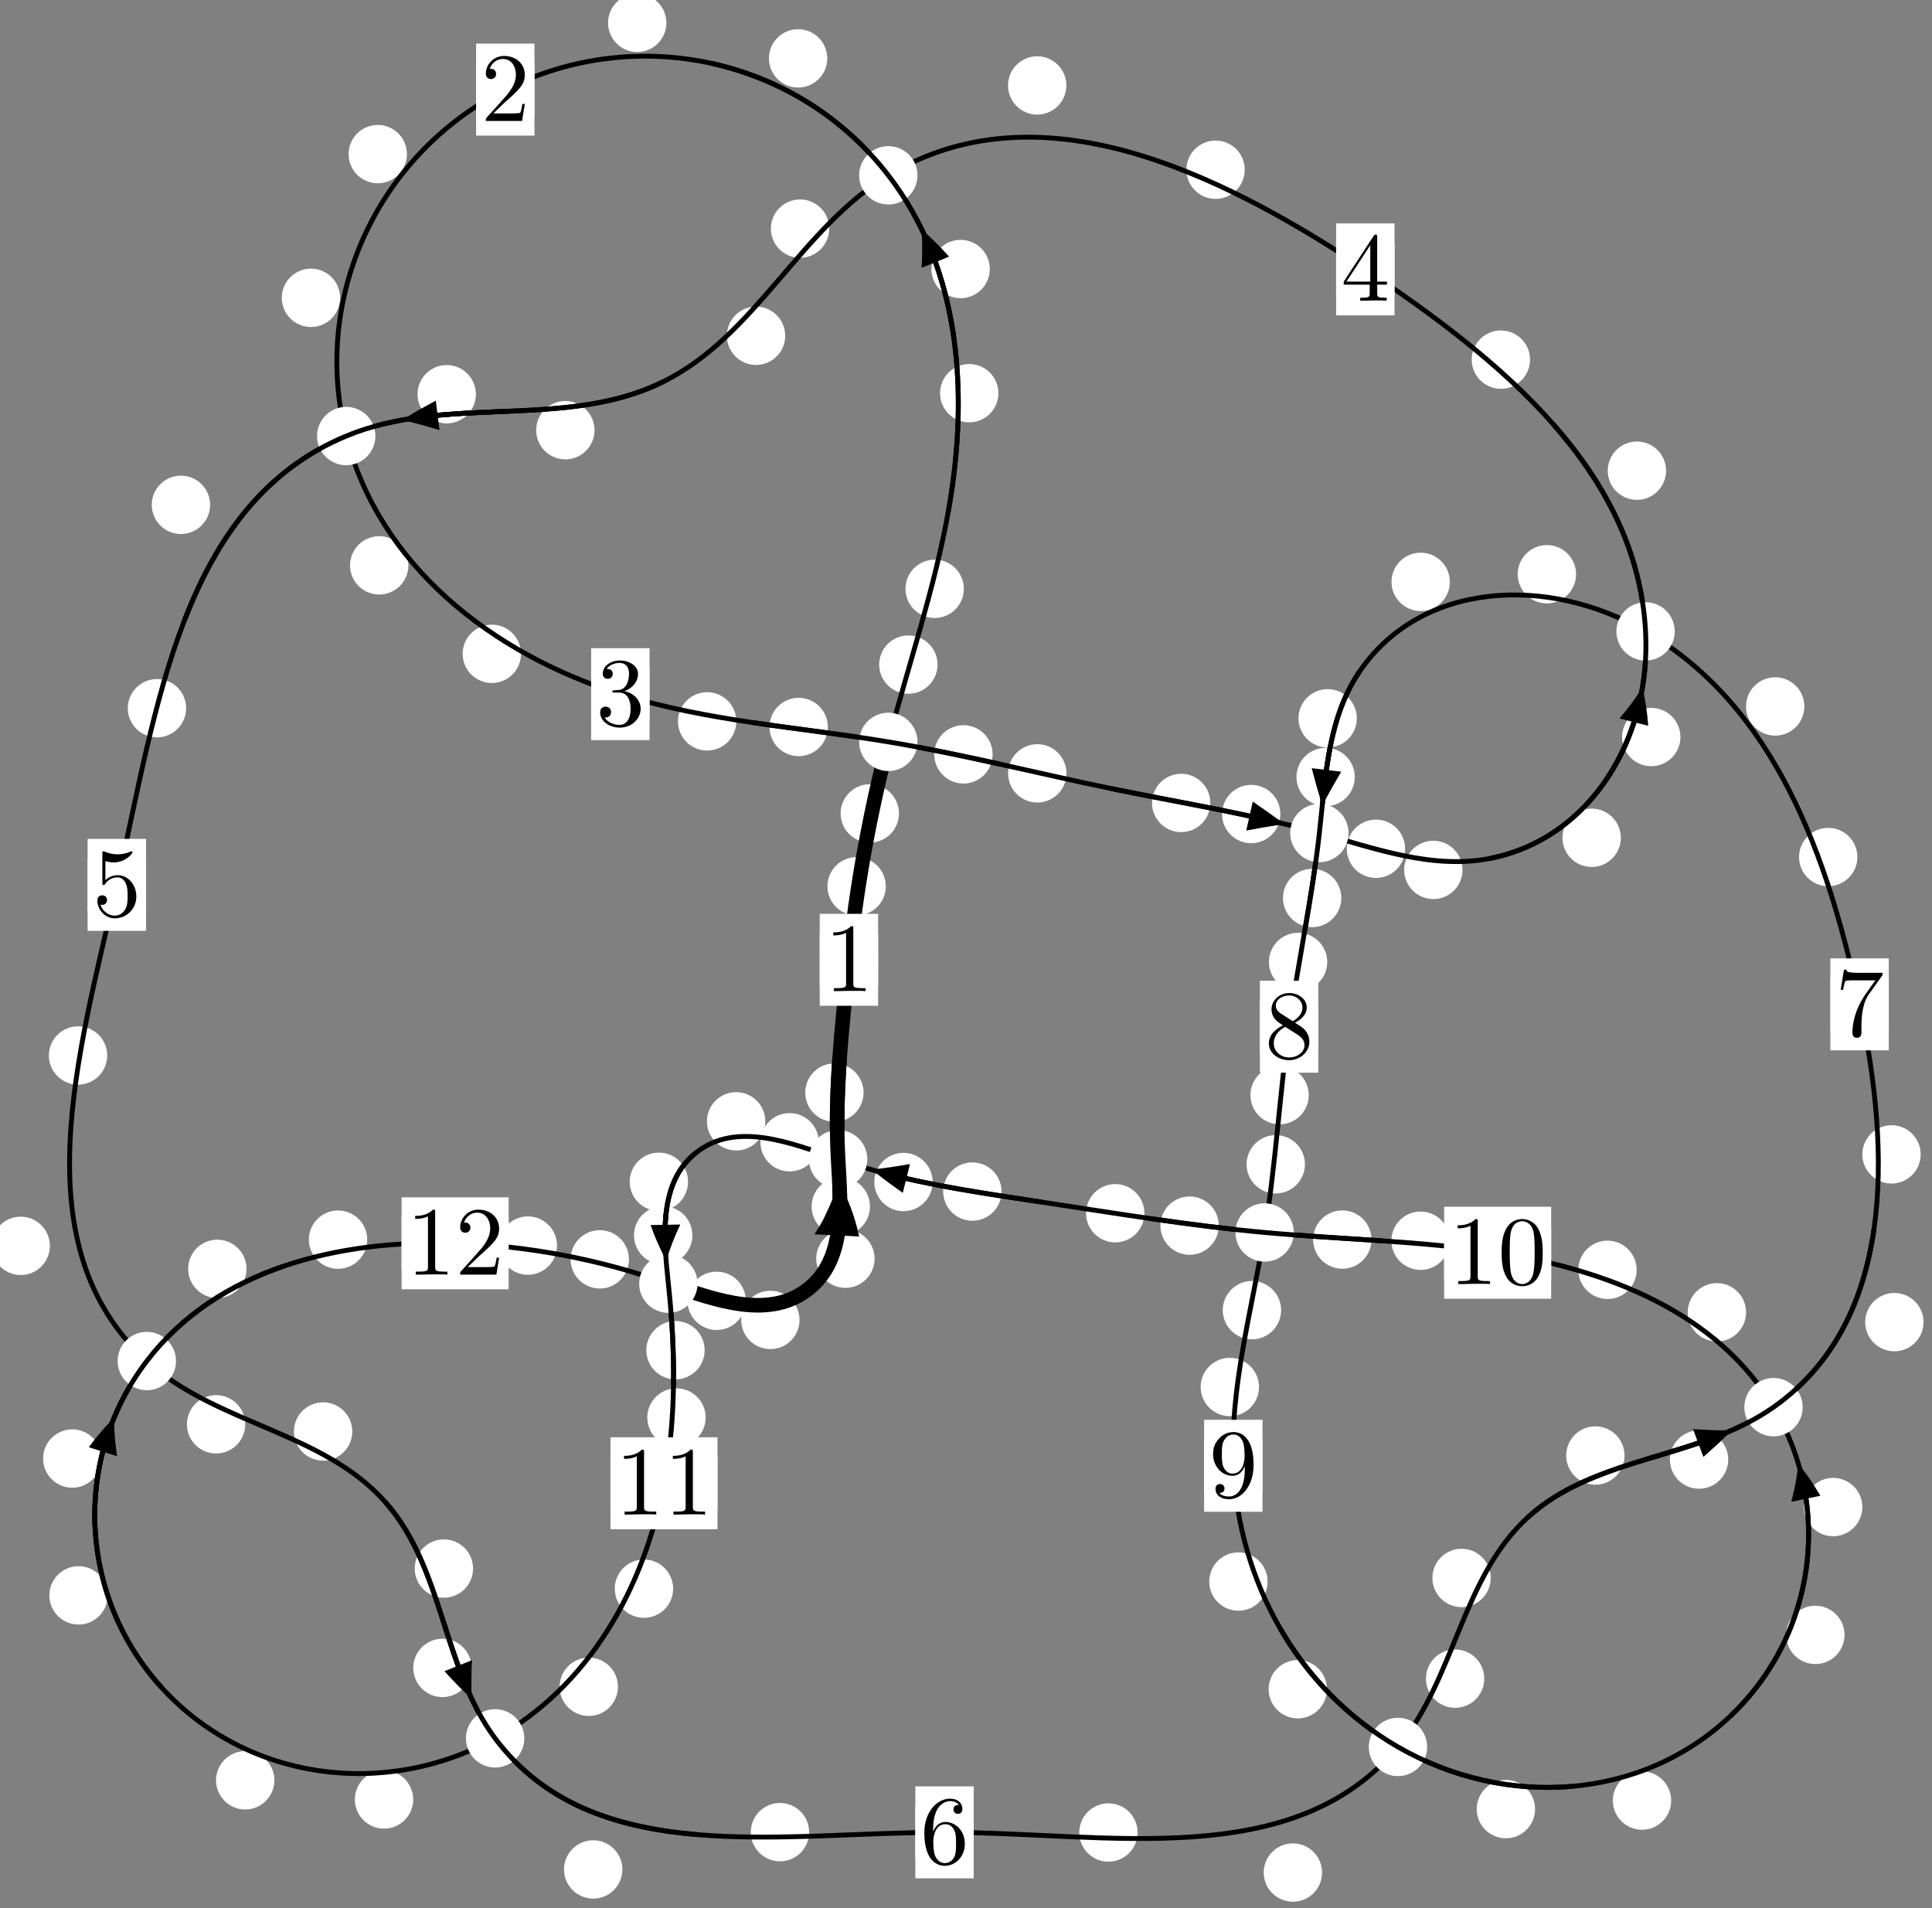 <?xml version="1.0"?>
<!-- Created by MetaPost 1.999 on 2021.07.06:0006 -->
<svg version="1.1" xmlns="http://www.w3.org/2000/svg" xmlns:xlink="http://www.w3.org/1999/xlink" width="197.914" height="195.466" viewBox="0 0 197.914 195.466">
<rect x="0" y="0" width="197.914" height="195.466" fill="#808080" stroke="none"/>
<!-- Original BoundingBox: -91.867737 -118.818176 106.046600 76.647659 -->
  <defs>
    <g transform="scale(0.01,0.01)" id="GLYPHcmr10_48">
      <path style="fill-rule: evenodd;" d="M460 -320C460 -400,455 -480,420 -554C374 -650,292 -666,250 -666C190 -666,117 -640,76 -547C44 -478,39 -400,39 -320C39 -245,43 -155,84 -79C127 2,200 22,249 22C303 22,379 1,423 -94C455 -163,460 -241,460 -320M249 -0C210 -0,151 -25,133 -121C122 -181,122 -273,122 -332C122 -396,122 -462,130 -516C149 -635,224 -644,249 -644C282 -644,348 -626,367 -527C377 -471,377 -395,377 -332C377 -257,377 -189,366 -125C351 -30,294 -0,249 -0"></path>
    </g>
    <g transform="scale(0.01,0.01)" id="GLYPHcmr10_49">
      <path style="fill-rule: evenodd;" d="M294 -640C294 -664,294 -666,271 -666C209 -602,121 -602,89 -602L89 -571C109 -571,168 -571,220 -597L220 -79C220 -43,217 -31,127 -31L95 -31L95 -0L257 -0L130 -3L217 -3L257 -3L297 -3L384 -3L419 -0L419 -31L387 -31C297 -31,294 -42,294 -79"></path>
    </g>
    <g transform="scale(0.01,0.01)" id="GLYPHcmr10_50">
      <path style="fill-rule: evenodd;" d="M127 -77L233 -180C389 -318,449 -372,449 -472C449 -586,359 -666,237 -666C124 -666,50 -574,50 -485C50 -429,100 -429,103 -429C120 -429,155 -441,155 -482C155 -508,137 -534,102 -534C94 -534,92 -534,89 -533C112 -598,166 -635,224 -635C315 -635,358 -554,358 -472C358 -392,308 -313,253 -251L61 -37C50 -26,50 -24,50 -0L421 -0L449 -174L424 -174C419 -144,412 -100,402 -85C395 -77,329 -77,307 -77"></path>
    </g>
    <g transform="scale(0.01,0.01)" id="GLYPHcmr10_51">
      <path style="fill-rule: evenodd;" d="M290 -352C372 -379,430 -449,430 -528C430 -610,342 -666,246 -666C145 -666,69 -606,69 -530C69 -497,91 -478,120 -478C151 -478,171 -500,171 -529C171 -579,124 -579,109 -579C140 -628,206 -641,242 -641C283 -641,338 -619,338 -529C338 -517,336 -459,310 -415C280 -367,246 -364,221 -363C213 -362,189 -360,182 -360C174 -359,167 -358,167 -348C167 -337,174 -337,191 -337L235 -337C317 -337,354 -269,354 -171C354 -35,285 -6,241 -6C198 -6,123 -23,88 -82C123 -77,154 -99,154 -137C154 -173,127 -193,98 -193C74 -193,42 -179,42 -135C42 -44,135 22,244 22C366 22,457 -69,457 -171C457 -253,394 -331,290 -352"></path>
    </g>
    <g transform="scale(0.01,0.01)" id="GLYPHcmr10_52">
      <path style="fill-rule: evenodd;" d="M294 -165L294 -78C294 -42,292 -31,218 -31L197 -31L197 -0L332 -0L238 -3L290 -3L332 -3L374 -3L427 -3L468 -0L468 -31L447 -31C373 -31,371 -42,371 -78L371 -165L471 -165L471 -196L371 -196L371 -651C371 -671,371 -677,355 -677C346 -677,343 -677,335 -665L28 -196L28 -165M300 -196L56 -196L300 -569"></path>
    </g>
    <g transform="scale(0.01,0.01)" id="GLYPHcmr10_53">
      <path style="fill-rule: evenodd;" d="M449 -201C449 -320,367 -420,259 -420C211 -420,168 -404,132 -369L132 -564C152 -558,185 -551,217 -551C340 -551,410 -642,410 -655C410 -661,407 -666,400 -666C399 -666,397 -666,392 -663C372 -654,323 -634,256 -634C216 -634,170 -641,123 -662C115 -665,113 -665,111 -665C101 -665,101 -657,101 -641L101 -345C101 -327,101 -319,115 -319C122 -319,124 -322,128 -328C139 -344,176 -398,257 -398C309 -398,334 -352,342 -334C358 -297,360 -258,360 -208C360 -173,360 -113,336 -71C312 -32,275 -6,229 -6C156 -6,99 -59,82 -118C85 -117,88 -116,99 -116C132 -116,149 -141,149 -165C149 -189,132 -214,99 -214C85 -214,50 -207,50 -161C50 -75,119 22,231 22C347 22,449 -74,449 -201"></path>
    </g>
    <g transform="scale(0.01,0.01)" id="GLYPHcmr10_54">
      <path style="fill-rule: evenodd;" d="M132 -328L132 -352C132 -605,256 -641,307 -641C331 -641,373 -635,395 -601C380 -601,340 -601,340 -556C340 -525,364 -510,386 -510C402 -510,432 -519,432 -558C432 -618,388 -666,305 -666C177 -666,42 -537,42 -316C42 -49,158 22,251 22C362 22,457 -72,457 -204C457 -331,368 -427,257 -427C189 -427,152 -376,132 -328M251 -6C188 -6,158 -66,152 -81C134 -128,134 -208,134 -226C134 -304,166 -404,256 -404C272 -404,318 -404,349 -342C367 -305,367 -254,367 -205C367 -157,367 -107,350 -71C320 -11,274 -6,251 -6"></path>
    </g>
    <g transform="scale(0.01,0.01)" id="GLYPHcmr10_55">
      <path style="fill-rule: evenodd;" d="M476 -609C485 -621,485 -623,485 -644L242 -644C120 -644,118 -657,114 -676L89 -676L56 -470L81 -470C84 -486,93 -549,106 -561C113 -567,191 -567,204 -567L411 -567C400 -551,321 -442,299 -409C209 -274,176 -135,176 -33C176 -23,176 22,222 22C268 22,268 -23,268 -33L268 -84C268 -139,271 -194,279 -248C283 -271,297 -357,341 -419"></path>
    </g>
    <g transform="scale(0.01,0.01)" id="GLYPHcmr10_56">
      <path style="fill-rule: evenodd;" d="M163 -457C117 -487,113 -521,113 -538C113 -599,178 -641,249 -641C322 -641,386 -589,386 -517C386 -460,347 -412,287 -377M309 -362C381 -399,430 -451,430 -517C430 -609,341 -666,250 -666C150 -666,69 -592,69 -499C69 -481,71 -436,113 -389C124 -377,161 -352,186 -335C128 -306,42 -250,42 -151C42 -45,144 22,249 22C362 22,457 -61,457 -168C457 -204,446 -249,408 -291C389 -312,373 -322,309 -362M209 -320L332 -242C360 -223,407 -193,407 -132C407 -58,332 -6,250 -6C164 -6,92 -68,92 -151C92 -209,124 -273,209 -320"></path>
    </g>
    <g transform="scale(0.01,0.01)" id="GLYPHcmr10_57">
      <path style="fill-rule: evenodd;" d="M367 -318L367 -286C367 -52,263 -6,205 -6C188 -6,134 -8,107 -42C151 -42,159 -71,159 -88C159 -119,135 -134,113 -134C97 -134,67 -125,67 -86C67 -19,121 22,206 22C335 22,457 -114,457 -329C457 -598,342 -666,253 -666C198 -666,149 -648,106 -603C65 -558,42 -516,42 -441C42 -316,130 -218,242 -218C303 -218,344 -260,367 -318M243 -241C227 -241,181 -241,150 -304C132 -341,132 -391,132 -440C132 -494,132 -541,153 -578C180 -628,218 -641,253 -641C299 -641,332 -607,349 -562C361 -530,365 -467,365 -421C365 -338,331 -241,243 -241"></path>
    </g>
  </defs>
  <path d="M90.74 90.793C90.74 90.001,90.425 89.24,89.865 88.68C89.304 88.119,88.544 87.805,87.751 87.805C86.959 87.805,86.198 88.119,85.638 88.68C85.077 89.24,84.762 90.001,84.762 90.793C84.762 91.586,85.077 92.346,85.638 92.907C86.198 93.467,86.959 93.782,87.751 93.782C88.544 93.782,89.304 93.467,89.865 92.907C90.425 92.346,90.74 91.586,90.74 90.793Z" style="fill: rgb(100%,100%,100%);stroke: none;"></path>
  <path d="M89.953 98.325C89.953 97.532,89.638 96.772,89.077 96.212C88.517 95.651,87.757 95.336,86.964 95.336C86.171 95.336,85.411 95.651,84.85 96.212C84.29 96.772,83.975 97.532,83.975 98.325C83.975 99.118,84.29 99.878,84.85 100.438C85.411 100.999,86.171 101.314,86.964 101.314C87.757 101.314,88.517 100.999,89.077 100.438C89.638 99.878,89.953 99.118,89.953 98.325Z" style="fill: rgb(100%,100%,100%);stroke: none;"></path>
  <path d="M96.041 68.081C96.041 67.289,95.726 66.529,95.165 65.968C94.605 65.408,93.845 65.093,93.052 65.093C92.259 65.093,91.499 65.408,90.939 65.968C90.378 66.529,90.063 67.289,90.063 68.081C90.063 68.874,90.378 69.634,90.939 70.195C91.499 70.755,92.259 71.07,93.052 71.07C93.845 71.07,94.605 70.755,95.165 70.195C95.726 69.634,96.041 68.874,96.041 68.081Z" style="fill: rgb(100%,100%,100%);stroke: none;"></path>
  <path d="M92.089 83.331C92.089 82.538,91.774 81.778,91.214 81.217C90.653 80.657,89.893 80.342,89.1 80.342C88.308 80.342,87.548 80.657,86.987 81.217C86.427 81.778,86.112 82.538,86.112 83.331C86.112 84.123,86.427 84.884,86.987 85.444C87.548 86.005,88.308 86.32,89.1 86.32C89.893 86.32,90.653 86.005,91.214 85.444C91.774 84.884,92.089 84.123,92.089 83.331Z" style="fill: rgb(100%,100%,100%);stroke: none;"></path>
  <path d="M102.275 40.279C102.275 39.487,101.96 38.726,101.4 38.166C100.839 37.605,100.079 37.29,99.286 37.29C98.494 37.29,97.733 37.605,97.173 38.166C96.613 38.726,96.298 39.487,96.298 40.279C96.298 41.072,96.613 41.832,97.173 42.393C97.733 42.953,98.494 43.268,99.286 43.268C100.079 43.268,100.839 42.953,101.4 42.393C101.96 41.832,102.275 41.072,102.275 40.279Z" style="fill: rgb(100%,100%,100%);stroke: none;"></path>
  <path d="M98.734 60.321C98.734 59.528,98.419 58.768,97.858 58.208C97.298 57.647,96.537 57.332,95.745 57.332C94.952 57.332,94.192 57.647,93.631 58.208C93.071 58.768,92.756 59.528,92.756 60.321C92.756 61.114,93.071 61.874,93.631 62.434C94.192 62.995,94.952 63.31,95.745 63.31C96.537 63.31,97.298 62.995,97.858 62.434C98.419 61.874,98.734 61.114,98.734 60.321Z" style="fill: rgb(100%,100%,100%);stroke: none;"></path>
  <path d="M84.746 5.981C84.746 5.188,84.431 4.428,83.871 3.867C83.31 3.307,82.55 2.992,81.758 2.992C80.965 2.992,80.205 3.307,79.644 3.867C79.084 4.428,78.769 5.188,78.769 5.981C78.769 6.773,79.084 7.533,79.644 8.094C80.205 8.654,80.965 8.969,81.758 8.969C82.55 8.969,83.31 8.654,83.871 8.094C84.431 7.533,84.746 6.773,84.746 5.981Z" style="fill: rgb(100%,100%,100%);stroke: none;"></path>
  <path d="M101.394 27.56C101.394 26.767,101.079 26.007,100.519 25.447C99.958 24.886,99.198 24.571,98.405 24.571C97.613 24.571,96.852 24.886,96.292 25.447C95.732 26.007,95.417 26.767,95.417 27.56C95.417 28.353,95.732 29.113,96.292 29.673C96.852 30.234,97.613 30.549,98.405 30.549C99.198 30.549,99.958 30.234,100.519 29.673C101.079 29.113,101.394 28.353,101.394 27.56Z" style="fill: rgb(100%,100%,100%);stroke: none;"></path>
  <path d="M41.687 15.789C41.687 14.996,41.372 14.236,40.811 13.675C40.251 13.115,39.491 12.8,38.698 12.8C37.905 12.8,37.145 13.115,36.585 13.675C36.024 14.236,35.709 14.996,35.709 15.789C35.709 16.581,36.024 17.341,36.585 17.902C37.145 18.462,37.905 18.777,38.698 18.777C39.491 18.777,40.251 18.462,40.811 17.902C41.372 17.341,41.687 16.581,41.687 15.789Z" style="fill: rgb(100%,100%,100%);stroke: none;"></path>
  <path d="M68.267 2.341C68.267 1.548,67.952 0.788,67.391 0.228C66.831 -0.333,66.071 -0.648,65.278 -0.648C64.485 -0.648,63.725 -0.333,63.165 0.228C62.604 0.788,62.289 1.548,62.289 2.341C62.289 3.134,62.604 3.894,63.165 4.454C63.725 5.015,64.485 5.33,65.278 5.33C66.071 5.33,66.831 5.015,67.391 4.454C67.952 3.894,68.267 3.134,68.267 2.341Z" style="fill: rgb(100%,100%,100%);stroke: none;"></path>
  <path d="M41.835 57.918C41.835 57.125,41.52 56.365,40.96 55.804C40.399 55.244,39.639 54.929,38.847 54.929C38.054 54.929,37.294 55.244,36.733 55.804C36.173 56.365,35.858 57.125,35.858 57.918C35.858 58.71,36.173 59.47,36.733 60.031C37.294 60.591,38.054 60.906,38.847 60.906C39.639 60.906,40.399 60.591,40.96 60.031C41.52 59.47,41.835 58.71,41.835 57.918Z" style="fill: rgb(100%,100%,100%);stroke: none;"></path>
  <path d="M34.843 30.51C34.843 29.717,34.528 28.957,33.967 28.397C33.407 27.836,32.647 27.521,31.854 27.521C31.061 27.521,30.301 27.836,29.741 28.397C29.18 28.957,28.865 29.717,28.865 30.51C28.865 31.303,29.18 32.063,29.741 32.623C30.301 33.184,31.061 33.499,31.854 33.499C32.647 33.499,33.407 33.184,33.967 32.623C34.528 32.063,34.843 31.303,34.843 30.51Z" style="fill: rgb(100%,100%,100%);stroke: none;"></path>
  <path d="M75.428 73.899C75.428 73.107,75.113 72.346,74.553 71.786C73.992 71.225,73.232 70.91,72.439 70.91C71.647 70.91,70.886 71.225,70.326 71.786C69.765 72.346,69.45 73.107,69.45 73.899C69.45 74.692,69.765 75.452,70.326 76.013C70.886 76.573,71.647 76.888,72.439 76.888C73.232 76.888,73.992 76.573,74.553 76.013C75.113 75.452,75.428 74.692,75.428 73.899Z" style="fill: rgb(100%,100%,100%);stroke: none;"></path>
  <path d="M53.371 66.98C53.371 66.188,53.056 65.428,52.496 64.867C51.935 64.307,51.175 63.992,50.383 63.992C49.59 63.992,48.83 64.307,48.269 64.867C47.709 65.428,47.394 66.188,47.394 66.98C47.394 67.773,47.709 68.533,48.269 69.094C48.83 69.654,49.59 69.969,50.383 69.969C51.175 69.969,51.935 69.654,52.496 69.094C53.056 68.533,53.371 67.773,53.371 66.98Z" style="fill: rgb(100%,100%,100%);stroke: none;"></path>
  <path d="M101.684 77.278C101.684 76.485,101.369 75.725,100.809 75.165C100.248 74.604,99.488 74.289,98.695 74.289C97.903 74.289,97.143 74.604,96.582 75.165C96.022 75.725,95.707 76.485,95.707 77.278C95.707 78.071,96.022 78.831,96.582 79.391C97.143 79.952,97.903 80.267,98.695 80.267C99.488 80.267,100.248 79.952,100.809 79.391C101.369 78.831,101.684 78.071,101.684 77.278Z" style="fill: rgb(100%,100%,100%);stroke: none;"></path>
  <path d="M84.805 74.475C84.805 73.682,84.49 72.922,83.93 72.362C83.369 71.801,82.609 71.486,81.816 71.486C81.024 71.486,80.264 71.801,79.703 72.362C79.143 72.922,78.828 73.682,78.828 74.475C78.828 75.268,79.143 76.028,79.703 76.588C80.264 77.149,81.024 77.464,81.816 77.464C82.609 77.464,83.369 77.149,83.93 76.588C84.49 76.028,84.805 75.268,84.805 74.475Z" style="fill: rgb(100%,100%,100%);stroke: none;"></path>
  <path d="M123.988 82.256C123.988 81.463,123.673 80.703,123.113 80.143C122.552 79.582,121.792 79.267,120.999 79.267C120.207 79.267,119.446 79.582,118.886 80.143C118.326 80.703,118.011 81.463,118.011 82.256C118.011 83.049,118.326 83.809,118.886 84.369C119.446 84.93,120.207 85.245,120.999 85.245C121.792 85.245,122.552 84.93,123.113 84.369C123.673 83.809,123.988 83.049,123.988 82.256Z" style="fill: rgb(100%,100%,100%);stroke: none;"></path>
  <path d="M109.248 79.225C109.248 78.432,108.933 77.672,108.372 77.112C107.812 76.551,107.052 76.236,106.259 76.236C105.466 76.236,104.706 76.551,104.146 77.112C103.585 77.672,103.27 78.432,103.27 79.225C103.27 80.018,103.585 80.778,104.146 81.338C104.706 81.899,105.466 82.214,106.259 82.214C107.052 82.214,107.812 81.899,108.372 81.338C108.933 80.778,109.248 80.018,109.248 79.225Z" style="fill: rgb(100%,100%,100%);stroke: none;"></path>
  <path d="M143.942 86.951C143.942 86.158,143.627 85.398,143.067 84.838C142.506 84.277,141.746 83.962,140.953 83.962C140.161 83.962,139.401 84.277,138.84 84.838C138.28 85.398,137.965 86.158,137.965 86.951C137.965 87.744,138.28 88.504,138.84 89.064C139.401 89.625,140.161 89.94,140.953 89.94C141.746 89.94,142.506 89.625,143.067 89.064C143.627 88.504,143.942 87.744,143.942 86.951Z" style="fill: rgb(100%,100%,100%);stroke: none;"></path>
  <path d="M131.162 83.393C131.162 82.6,130.847 81.84,130.286 81.279C129.726 80.719,128.965 80.404,128.173 80.404C127.38 80.404,126.62 80.719,126.059 81.279C125.499 81.84,125.184 82.6,125.184 83.393C125.184 84.185,125.499 84.945,126.059 85.506C126.62 86.066,127.38 86.381,128.173 86.381C128.965 86.381,129.726 86.066,130.286 85.506C130.847 84.945,131.162 84.185,131.162 83.393Z" style="fill: rgb(100%,100%,100%);stroke: none;"></path>
  <path d="M166.037 85.826C166.037 85.033,165.722 84.273,165.162 83.713C164.601 83.152,163.841 82.837,163.049 82.837C162.256 82.837,161.496 83.152,160.935 83.713C160.375 84.273,160.06 85.033,160.06 85.826C160.06 86.619,160.375 87.379,160.935 87.939C161.496 88.5,162.256 88.815,163.049 88.815C163.841 88.815,164.601 88.5,165.162 87.939C165.722 87.379,166.037 86.619,166.037 85.826Z" style="fill: rgb(100%,100%,100%);stroke: none;"></path>
  <path d="M149.819 89.116C149.819 88.323,149.505 87.563,148.944 87.003C148.384 86.442,147.623 86.127,146.831 86.127C146.038 86.127,145.278 86.442,144.717 87.003C144.157 87.563,143.842 88.323,143.842 89.116C143.842 89.909,144.157 90.669,144.717 91.229C145.278 91.79,146.038 92.105,146.831 92.105C147.623 92.105,148.384 91.79,148.944 91.229C149.505 90.669,149.819 89.909,149.819 89.116Z" style="fill: rgb(100%,100%,100%);stroke: none;"></path>
  <path d="M170.674 48.218C170.674 47.425,170.359 46.665,169.798 46.105C169.238 45.544,168.478 45.229,167.685 45.229C166.892 45.229,166.132 45.544,165.572 46.105C165.011 46.665,164.696 47.425,164.696 48.218C164.696 49.011,165.011 49.771,165.572 50.331C166.132 50.892,166.892 51.207,167.685 51.207C168.478 51.207,169.238 50.892,169.798 50.331C170.359 49.771,170.674 49.011,170.674 48.218Z" style="fill: rgb(100%,100%,100%);stroke: none;"></path>
  <path d="M172.144 75.504C172.144 74.712,171.829 73.951,171.269 73.391C170.709 72.83,169.948 72.515,169.156 72.515C168.363 72.515,167.603 72.83,167.042 73.391C166.482 73.951,166.167 74.712,166.167 75.504C166.167 76.297,166.482 77.057,167.042 77.618C167.603 78.178,168.363 78.493,169.156 78.493C169.948 78.493,170.709 78.178,171.269 77.618C171.829 77.057,172.144 76.297,172.144 75.504Z" style="fill: rgb(100%,100%,100%);stroke: none;"></path>
  <path d="M127.512 17.387C127.512 16.594,127.197 15.834,126.636 15.274C126.076 14.713,125.316 14.398,124.523 14.398C123.73 14.398,122.97 14.713,122.41 15.274C121.849 15.834,121.534 16.594,121.534 17.387C121.534 18.18,121.849 18.94,122.41 19.5C122.97 20.061,123.73 20.376,124.523 20.376C125.316 20.376,126.076 20.061,126.636 19.5C127.197 18.94,127.512 18.18,127.512 17.387Z" style="fill: rgb(100%,100%,100%);stroke: none;"></path>
  <path d="M156.739 36.841C156.739 36.048,156.424 35.288,155.864 34.728C155.303 34.167,154.543 33.852,153.75 33.852C152.958 33.852,152.198 34.167,151.637 34.728C151.077 35.288,150.762 36.048,150.762 36.841C150.762 37.634,151.077 38.394,151.637 38.954C152.198 39.515,152.958 39.83,153.75 39.83C154.543 39.83,155.303 39.515,155.864 38.954C156.424 38.394,156.739 37.634,156.739 36.841Z" style="fill: rgb(100%,100%,100%);stroke: none;"></path>
  <path d="M84.946 23.42C84.946 22.628,84.631 21.868,84.071 21.307C83.51 20.747,82.75 20.432,81.957 20.432C81.165 20.432,80.405 20.747,79.844 21.307C79.284 21.868,78.969 22.628,78.969 23.42C78.969 24.213,79.284 24.973,79.844 25.534C80.405 26.094,81.165 26.409,81.957 26.409C82.75 26.409,83.51 26.094,84.071 25.534C84.631 24.973,84.946 24.213,84.946 23.42Z" style="fill: rgb(100%,100%,100%);stroke: none;"></path>
  <path d="M109.239 8.753C109.239 7.96,108.924 7.2,108.364 6.64C107.804 6.079,107.043 5.764,106.251 5.764C105.458 5.764,104.698 6.079,104.137 6.64C103.577 7.2,103.262 7.96,103.262 8.753C103.262 9.546,103.577 10.306,104.137 10.866C104.698 11.427,105.458 11.742,106.251 11.742C107.043 11.742,107.804 11.427,108.364 10.866C108.924 10.306,109.239 9.546,109.239 8.753Z" style="fill: rgb(100%,100%,100%);stroke: none;"></path>
  <path d="M60.903 44.069C60.903 43.276,60.588 42.516,60.027 41.956C59.467 41.395,58.707 41.08,57.914 41.08C57.121 41.08,56.361 41.395,55.801 41.956C55.24 42.516,54.925 43.276,54.925 44.069C54.925 44.862,55.24 45.622,55.801 46.182C56.361 46.743,57.121 47.058,57.914 47.058C58.707 47.058,59.467 46.743,60.027 46.182C60.588 45.622,60.903 44.862,60.903 44.069Z" style="fill: rgb(100%,100%,100%);stroke: none;"></path>
  <path d="M80.438 34.399C80.438 33.606,80.123 32.846,79.563 32.285C79.002 31.725,78.242 31.41,77.449 31.41C76.657 31.41,75.897 31.725,75.336 32.285C74.776 32.846,74.461 33.606,74.461 34.399C74.461 35.191,74.776 35.951,75.336 36.512C75.897 37.072,76.657 37.387,77.449 37.387C78.242 37.387,79.002 37.072,79.563 36.512C80.123 35.951,80.438 35.191,80.438 34.399Z" style="fill: rgb(100%,100%,100%);stroke: none;"></path>
  <path d="M21.524 51.716C21.524 50.924,21.209 50.164,20.648 49.603C20.088 49.043,19.328 48.728,18.535 48.728C17.742 48.728,16.982 49.043,16.422 49.603C15.861 50.164,15.546 50.924,15.546 51.716C15.546 52.509,15.861 53.269,16.422 53.83C16.982 54.39,17.742 54.705,18.535 54.705C19.328 54.705,20.088 54.39,20.648 53.83C21.209 53.269,21.524 52.509,21.524 51.716Z" style="fill: rgb(100%,100%,100%);stroke: none;"></path>
  <path d="M48.749 40.384C48.749 39.592,48.434 38.831,47.873 38.271C47.313 37.71,46.553 37.396,45.76 37.396C44.967 37.396,44.207 37.71,43.647 38.271C43.086 38.831,42.771 39.592,42.771 40.384C42.771 41.177,43.086 41.937,43.647 42.498C44.207 43.058,44.967 43.373,45.76 43.373C46.553 43.373,47.313 43.058,47.873 42.498C48.434 41.937,48.749 41.177,48.749 40.384Z" style="fill: rgb(100%,100%,100%);stroke: none;"></path>
  <path d="M10.983 108.127C10.983 107.335,10.668 106.575,10.108 106.014C9.547 105.454,8.787 105.139,7.994 105.139C7.202 105.139,6.442 105.454,5.881 106.014C5.321 106.575,5.006 107.335,5.006 108.127C5.006 108.92,5.321 109.68,5.881 110.241C6.442 110.801,7.202 111.116,7.994 111.116C8.787 111.116,9.547 110.801,10.108 110.241C10.668 109.68,10.983 108.92,10.983 108.127Z" style="fill: rgb(100%,100%,100%);stroke: none;"></path>
  <path d="M19.068 72.551C19.068 71.758,18.754 70.998,18.193 70.437C17.633 69.877,16.872 69.562,16.08 69.562C15.287 69.562,14.527 69.877,13.966 70.437C13.406 70.998,13.091 71.758,13.091 72.551C13.091 73.343,13.406 74.103,13.966 74.664C14.527 75.224,15.287 75.539,16.08 75.539C16.872 75.539,17.633 75.224,18.193 74.664C18.754 74.103,19.068 73.343,19.068 72.551Z" style="fill: rgb(100%,100%,100%);stroke: none;"></path>
  <path d="M25.124 145.911C25.124 145.118,24.809 144.358,24.248 143.797C23.688 143.237,22.927 142.922,22.135 142.922C21.342 142.922,20.582 143.237,20.021 143.797C19.461 144.358,19.146 145.118,19.146 145.911C19.146 146.703,19.461 147.464,20.021 148.024C20.582 148.585,21.342 148.899,22.135 148.899C22.927 148.899,23.688 148.585,24.248 148.024C24.809 147.464,25.124 146.703,25.124 145.911Z" style="fill: rgb(100%,100%,100%);stroke: none;"></path>
  <path d="M5.11 127.627C5.11 126.834,4.795 126.074,4.234 125.514C3.674 124.953,2.914 124.638,2.121 124.638C1.328 124.638,0.568 124.953,0.008 125.514C-0.553 126.074,-0.868 126.834,-0.868 127.627C-0.868 128.42,-0.553 129.18,0.008 129.74C0.568 130.301,1.328 130.616,2.121 130.616C2.914 130.616,3.674 130.301,4.234 129.74C4.795 129.18,5.11 128.42,5.11 127.627Z" style="fill: rgb(100%,100%,100%);stroke: none;"></path>
  <path d="M48.462 160.686C48.462 159.894,48.147 159.133,47.586 158.573C47.026 158.013,46.266 157.698,45.473 157.698C44.68 157.698,43.92 158.013,43.36 158.573C42.799 159.133,42.484 159.894,42.484 160.686C42.484 161.479,42.799 162.239,43.36 162.8C43.92 163.36,44.68 163.675,45.473 163.675C46.266 163.675,47.026 163.36,47.586 162.8C48.147 162.239,48.462 161.479,48.462 160.686Z" style="fill: rgb(100%,100%,100%);stroke: none;"></path>
  <path d="M36.088 146.644C36.088 145.851,35.773 145.091,35.212 144.531C34.652 143.97,33.892 143.655,33.099 143.655C32.306 143.655,31.546 143.97,30.986 144.531C30.425 145.091,30.11 145.851,30.11 146.644C30.11 147.437,30.425 148.197,30.986 148.757C31.546 149.318,32.306 149.633,33.099 149.633C33.892 149.633,34.652 149.318,35.212 148.757C35.773 148.197,36.088 147.437,36.088 146.644Z" style="fill: rgb(100%,100%,100%);stroke: none;"></path>
  <path d="M63.756 191.51C63.756 190.717,63.441 189.957,62.88 189.397C62.32 188.836,61.56 188.521,60.767 188.521C59.974 188.521,59.214 188.836,58.654 189.397C58.093 189.957,57.778 190.717,57.778 191.51C57.778 192.303,58.093 193.063,58.654 193.623C59.214 194.184,59.974 194.499,60.767 194.499C61.56 194.499,62.32 194.184,62.88 193.623C63.441 193.063,63.756 192.303,63.756 191.51Z" style="fill: rgb(100%,100%,100%);stroke: none;"></path>
  <path d="M48.312 170.865C48.312 170.073,47.997 169.313,47.437 168.752C46.876 168.192,46.116 167.877,45.323 167.877C44.531 167.877,43.771 168.192,43.21 168.752C42.65 169.313,42.335 170.073,42.335 170.865C42.335 171.658,42.65 172.418,43.21 172.979C43.771 173.539,44.531 173.854,45.323 173.854C46.116 173.854,46.876 173.539,47.437 172.979C47.997 172.418,48.312 171.658,48.312 170.865Z" style="fill: rgb(100%,100%,100%);stroke: none;"></path>
  <path d="M116.536 187.725C116.536 186.932,116.221 186.172,115.661 185.612C115.1 185.051,114.34 184.736,113.547 184.736C112.755 184.736,111.995 185.051,111.434 185.612C110.874 186.172,110.559 186.932,110.559 187.725C110.559 188.518,110.874 189.278,111.434 189.838C111.995 190.399,112.755 190.714,113.547 190.714C114.34 190.714,115.1 190.399,115.661 189.838C116.221 189.278,116.536 188.518,116.536 187.725Z" style="fill: rgb(100%,100%,100%);stroke: none;"></path>
  <path d="M82.889 187.689C82.889 186.897,82.574 186.137,82.013 185.576C81.453 185.016,80.693 184.701,79.9 184.701C79.107 184.701,78.347 185.016,77.787 185.576C77.226 186.137,76.911 186.897,76.911 187.689C76.911 188.482,77.226 189.242,77.787 189.803C78.347 190.363,79.107 190.678,79.9 190.678C80.693 190.678,81.453 190.363,82.013 189.803C82.574 189.242,82.889 188.482,82.889 187.689Z" style="fill: rgb(100%,100%,100%);stroke: none;"></path>
  <path d="M152.049 171.964C152.049 171.171,151.734 170.411,151.174 169.85C150.613 169.29,149.853 168.975,149.06 168.975C148.268 168.975,147.508 169.29,146.947 169.85C146.387 170.411,146.072 171.171,146.072 171.964C146.072 172.756,146.387 173.517,146.947 174.077C147.508 174.638,148.268 174.952,149.06 174.952C149.853 174.952,150.613 174.638,151.174 174.077C151.734 173.517,152.049 172.756,152.049 171.964Z" style="fill: rgb(100%,100%,100%);stroke: none;"></path>
  <path d="M135.432 191.829C135.432 191.037,135.117 190.277,134.556 189.716C133.996 189.156,133.236 188.841,132.443 188.841C131.65 188.841,130.89 189.156,130.33 189.716C129.769 190.277,129.454 191.037,129.454 191.829C129.454 192.622,129.769 193.382,130.33 193.943C130.89 194.503,131.65 194.818,132.443 194.818C133.236 194.818,133.996 194.503,134.556 193.943C135.117 193.382,135.432 192.622,135.432 191.829Z" style="fill: rgb(100%,100%,100%);stroke: none;"></path>
  <path d="M166.418 149.107C166.418 148.315,166.103 147.554,165.542 146.994C164.982 146.433,164.222 146.119,163.429 146.119C162.636 146.119,161.876 146.433,161.316 146.994C160.755 147.554,160.44 148.315,160.44 149.107C160.44 149.9,160.755 150.66,161.316 151.221C161.876 151.781,162.636 152.096,163.429 152.096C164.222 152.096,164.982 151.781,165.542 151.221C166.103 150.66,166.418 149.9,166.418 149.107Z" style="fill: rgb(100%,100%,100%);stroke: none;"></path>
  <path d="M152.711 161.649C152.711 160.856,152.396 160.096,151.836 159.535C151.275 158.975,150.515 158.66,149.722 158.66C148.93 158.66,148.169 158.975,147.609 159.535C147.048 160.096,146.733 160.856,146.733 161.649C146.733 162.441,147.048 163.201,147.609 163.762C148.169 164.322,148.93 164.637,149.722 164.637C150.515 164.637,151.275 164.322,151.836 163.762C152.396 163.201,152.711 162.441,152.711 161.649Z" style="fill: rgb(100%,100%,100%);stroke: none;"></path>
  <path d="M197.047 135.443C197.047 134.65,196.732 133.89,196.171 133.329C195.611 132.769,194.851 132.454,194.058 132.454C193.265 132.454,192.505 132.769,191.945 133.329C191.384 133.89,191.069 134.65,191.069 135.443C191.069 136.235,191.384 136.995,191.945 137.556C192.505 138.116,193.265 138.431,194.058 138.431C194.851 138.431,195.611 138.116,196.171 137.556C196.732 136.995,197.047 136.235,197.047 135.443Z" style="fill: rgb(100%,100%,100%);stroke: none;"></path>
  <path d="M177.04 149.521C177.04 148.728,176.725 147.968,176.164 147.408C175.604 146.847,174.844 146.532,174.051 146.532C173.258 146.532,172.498 146.847,171.938 147.408C171.377 147.968,171.062 148.728,171.062 149.521C171.062 150.314,171.377 151.074,171.938 151.635C172.498 152.195,173.258 152.51,174.051 152.51C174.844 152.51,175.604 152.195,176.164 151.635C176.725 151.074,177.04 150.314,177.04 149.521Z" style="fill: rgb(100%,100%,100%);stroke: none;"></path>
  <path d="M190.271 87.798C190.271 87.005,189.956 86.245,189.395 85.685C188.835 85.124,188.074 84.809,187.282 84.809C186.489 84.809,185.729 85.124,185.168 85.685C184.608 86.245,184.293 87.005,184.293 87.798C184.293 88.591,184.608 89.351,185.168 89.911C185.729 90.472,186.489 90.787,187.282 90.787C188.074 90.787,188.835 90.472,189.395 89.911C189.956 89.351,190.271 88.591,190.271 87.798Z" style="fill: rgb(100%,100%,100%);stroke: none;"></path>
  <path d="M196.755 118.257C196.755 117.465,196.44 116.705,195.879 116.144C195.319 115.584,194.559 115.269,193.766 115.269C192.973 115.269,192.213 115.584,191.653 116.144C191.092 116.705,190.777 117.465,190.777 118.257C190.777 119.05,191.092 119.81,191.653 120.371C192.213 120.931,192.973 121.246,193.766 121.246C194.559 121.246,195.319 120.931,195.879 120.371C196.44 119.81,196.755 119.05,196.755 118.257Z" style="fill: rgb(100%,100%,100%);stroke: none;"></path>
  <path d="M161.453 58.826C161.453 58.033,161.138 57.273,160.577 56.712C160.017 56.152,159.257 55.837,158.464 55.837C157.671 55.837,156.911 56.152,156.351 56.712C155.79 57.273,155.475 58.033,155.475 58.826C155.475 59.618,155.79 60.379,156.351 60.939C156.911 61.499,157.671 61.814,158.464 61.814C159.257 61.814,160.017 61.499,160.577 60.939C161.138 60.379,161.453 59.618,161.453 58.826Z" style="fill: rgb(100%,100%,100%);stroke: none;"></path>
  <path d="M184.838 72.37C184.838 71.577,184.523 70.817,183.963 70.257C183.402 69.696,182.642 69.381,181.85 69.381C181.057 69.381,180.297 69.696,179.736 70.257C179.176 70.817,178.861 71.577,178.861 72.37C178.861 73.163,179.176 73.923,179.736 74.483C180.297 75.044,181.057 75.359,181.85 75.359C182.642 75.359,183.402 75.044,183.963 74.483C184.523 73.923,184.838 73.163,184.838 72.37Z" style="fill: rgb(100%,100%,100%);stroke: none;"></path>
  <path d="M138.994 73.585C138.994 72.792,138.68 72.032,138.119 71.472C137.559 70.911,136.798 70.596,136.006 70.596C135.213 70.596,134.453 70.911,133.892 71.472C133.332 72.032,133.017 72.792,133.017 73.585C133.017 74.378,133.332 75.138,133.892 75.698C134.453 76.259,135.213 76.574,136.006 76.574C136.798 76.574,137.559 76.259,138.119 75.698C138.68 75.138,138.994 74.378,138.994 73.585Z" style="fill: rgb(100%,100%,100%);stroke: none;"></path>
  <path d="M148.522 59.609C148.522 58.816,148.207 58.056,147.647 57.495C147.086 56.935,146.326 56.62,145.533 56.62C144.741 56.62,143.98 56.935,143.42 57.495C142.859 58.056,142.545 58.816,142.545 59.609C142.545 60.401,142.859 61.161,143.42 61.722C143.98 62.282,144.741 62.597,145.533 62.597C146.326 62.597,147.086 62.282,147.647 61.722C148.207 61.161,148.522 60.401,148.522 59.609Z" style="fill: rgb(100%,100%,100%);stroke: none;"></path>
  <path d="M137.404 91.993C137.404 91.2,137.089 90.44,136.528 89.879C135.968 89.319,135.208 89.004,134.415 89.004C133.622 89.004,132.862 89.319,132.302 89.879C131.741 90.44,131.426 91.2,131.426 91.993C131.426 92.785,131.741 93.545,132.302 94.106C132.862 94.666,133.622 94.981,134.415 94.981C135.208 94.981,135.968 94.666,136.528 94.106C137.089 93.545,137.404 92.785,137.404 91.993Z" style="fill: rgb(100%,100%,100%);stroke: none;"></path>
  <path d="M138.786 79.599C138.786 78.807,138.471 78.047,137.91 77.486C137.35 76.926,136.59 76.611,135.797 76.611C135.004 76.611,134.244 76.926,133.684 77.486C133.123 78.047,132.808 78.807,132.808 79.599C132.808 80.392,133.123 81.152,133.684 81.713C134.244 82.273,135.004 82.588,135.797 82.588C136.59 82.588,137.35 82.273,137.91 81.713C138.471 81.152,138.786 80.392,138.786 79.599Z" style="fill: rgb(100%,100%,100%);stroke: none;"></path>
  <path d="M134.069 112.189C134.069 111.397,133.754 110.637,133.194 110.076C132.633 109.516,131.873 109.201,131.08 109.201C130.288 109.201,129.528 109.516,128.967 110.076C128.407 110.637,128.092 111.397,128.092 112.189C128.092 112.982,128.407 113.742,128.967 114.303C129.528 114.863,130.288 115.178,131.08 115.178C131.873 115.178,132.633 114.863,133.194 114.303C133.754 113.742,134.069 112.982,134.069 112.189Z" style="fill: rgb(100%,100%,100%);stroke: none;"></path>
  <path d="M135.964 98.547C135.964 97.754,135.649 96.994,135.089 96.434C134.528 95.873,133.768 95.558,132.975 95.558C132.183 95.558,131.422 95.873,130.862 96.434C130.302 96.994,129.987 97.754,129.987 98.547C129.987 99.34,130.302 100.1,130.862 100.66C131.422 101.221,132.183 101.536,132.975 101.536C133.768 101.536,134.528 101.221,135.089 100.66C135.649 100.1,135.964 99.34,135.964 98.547Z" style="fill: rgb(100%,100%,100%);stroke: none;"></path>
  <path d="M131.238 134.216C131.238 133.423,130.923 132.663,130.362 132.103C129.802 131.542,129.042 131.227,128.249 131.227C127.456 131.227,126.696 131.542,126.136 132.103C125.575 132.663,125.26 133.423,125.26 134.216C125.26 135.009,125.575 135.769,126.136 136.329C126.696 136.89,127.456 137.205,128.249 137.205C129.042 137.205,129.802 136.89,130.362 136.329C130.923 135.769,131.238 135.009,131.238 134.216Z" style="fill: rgb(100%,100%,100%);stroke: none;"></path>
  <path d="M133.677 119.272C133.677 118.48,133.362 117.72,132.801 117.159C132.241 116.599,131.481 116.284,130.688 116.284C129.895 116.284,129.135 116.599,128.575 117.159C128.014 117.72,127.699 118.48,127.699 119.272C127.699 120.065,128.014 120.825,128.575 121.386C129.135 121.946,129.895 122.261,130.688 122.261C131.481 122.261,132.241 121.946,132.801 121.386C133.362 120.825,133.677 120.065,133.677 119.272Z" style="fill: rgb(100%,100%,100%);stroke: none;"></path>
  <path d="M129.853 162.019C129.853 161.226,129.538 160.466,128.977 159.905C128.417 159.345,127.656 159.03,126.864 159.03C126.071 159.03,125.311 159.345,124.75 159.905C124.19 160.466,123.875 161.226,123.875 162.019C123.875 162.811,124.19 163.572,124.75 164.132C125.311 164.693,126.071 165.007,126.864 165.007C127.656 165.007,128.417 164.693,128.977 164.132C129.538 163.572,129.853 162.811,129.853 162.019Z" style="fill: rgb(100%,100%,100%);stroke: none;"></path>
  <path d="M128.971 142.087C128.971 141.294,128.656 140.534,128.095 139.974C127.535 139.413,126.775 139.098,125.982 139.098C125.189 139.098,124.429 139.413,123.869 139.974C123.308 140.534,122.993 141.294,122.993 142.087C122.993 142.88,123.308 143.64,123.869 144.2C124.429 144.761,125.189 145.076,125.982 145.076C126.775 145.076,127.535 144.761,128.095 144.2C128.656 143.64,128.971 142.88,128.971 142.087Z" style="fill: rgb(100%,100%,100%);stroke: none;"></path>
  <path d="M157.252 185.33C157.252 184.537,156.937 183.777,156.376 183.216C155.816 182.656,155.056 182.341,154.263 182.341C153.47 182.341,152.71 182.656,152.15 183.216C151.589 183.777,151.274 184.537,151.274 185.33C151.274 186.122,151.589 186.882,152.15 187.443C152.71 188.003,153.47 188.318,154.263 188.318C155.056 188.318,155.816 188.003,156.376 187.443C156.937 186.882,157.252 186.122,157.252 185.33Z" style="fill: rgb(100%,100%,100%);stroke: none;"></path>
  <path d="M135.933 173.049C135.933 172.256,135.619 171.496,135.058 170.935C134.498 170.375,133.737 170.06,132.945 170.06C132.152 170.06,131.392 170.375,130.831 170.935C130.271 171.496,129.956 172.256,129.956 173.049C129.956 173.841,130.271 174.602,130.831 175.162C131.392 175.723,132.152 176.037,132.945 176.037C133.737 176.037,134.498 175.723,135.058 175.162C135.619 174.602,135.933 173.841,135.933 173.049Z" style="fill: rgb(100%,100%,100%);stroke: none;"></path>
  <path d="M188.953 167.483C188.953 166.691,188.638 165.93,188.078 165.37C187.517 164.81,186.757 164.495,185.964 164.495C185.172 164.495,184.412 164.81,183.851 165.37C183.291 165.93,182.976 166.691,182.976 167.483C182.976 168.276,183.291 169.036,183.851 169.597C184.412 170.157,185.172 170.472,185.964 170.472C186.757 170.472,187.517 170.157,188.078 169.597C188.638 169.036,188.953 168.276,188.953 167.483Z" style="fill: rgb(100%,100%,100%);stroke: none;"></path>
  <path d="M171.196 184.454C171.196 183.662,170.881 182.902,170.321 182.341C169.76 181.781,169 181.466,168.207 181.466C167.415 181.466,166.654 181.781,166.094 182.341C165.533 182.902,165.219 183.662,165.219 184.454C165.219 185.247,165.533 186.007,166.094 186.568C166.654 187.128,167.415 187.443,168.207 187.443C169 187.443,169.76 187.128,170.321 186.568C170.881 186.007,171.196 185.247,171.196 184.454Z" style="fill: rgb(100%,100%,100%);stroke: none;"></path>
  <path d="M178.868 134.437C178.868 133.644,178.553 132.884,177.993 132.324C177.433 131.763,176.672 131.448,175.88 131.448C175.087 131.448,174.327 131.763,173.766 132.324C173.206 132.884,172.891 133.644,172.891 134.437C172.891 135.23,173.206 135.99,173.766 136.55C174.327 137.111,175.087 137.426,175.88 137.426C176.672 137.426,177.433 137.111,177.993 136.55C178.553 135.99,178.868 135.23,178.868 134.437Z" style="fill: rgb(100%,100%,100%);stroke: none;"></path>
  <path d="M190.776 154.387C190.776 153.595,190.461 152.834,189.901 152.274C189.34 151.713,188.58 151.399,187.787 151.399C186.995 151.399,186.235 151.713,185.674 152.274C185.114 152.834,184.799 153.595,184.799 154.387C184.799 155.18,185.114 155.94,185.674 156.501C186.235 157.061,186.995 157.376,187.787 157.376C188.58 157.376,189.34 157.061,189.901 156.501C190.461 155.94,190.776 155.18,190.776 154.387Z" style="fill: rgb(100%,100%,100%);stroke: none;"></path>
  <path d="M148.51 127.102C148.51 126.31,148.195 125.549,147.635 124.989C147.075 124.428,146.314 124.114,145.522 124.114C144.729 124.114,143.969 124.428,143.408 124.989C142.848 125.549,142.533 126.31,142.533 127.102C142.533 127.895,142.848 128.655,143.408 129.216C143.969 129.776,144.729 130.091,145.522 130.091C146.314 130.091,147.075 129.776,147.635 129.216C148.195 128.655,148.51 127.895,148.51 127.102Z" style="fill: rgb(100%,100%,100%);stroke: none;"></path>
  <path d="M167.66 130.085C167.66 129.292,167.345 128.532,166.785 127.972C166.224 127.411,165.464 127.096,164.671 127.096C163.879 127.096,163.119 127.411,162.558 127.972C161.998 128.532,161.683 129.292,161.683 130.085C161.683 130.878,161.998 131.638,162.558 132.198C163.119 132.759,163.879 133.074,164.671 133.074C165.464 133.074,166.224 132.759,166.785 132.198C167.345 131.638,167.66 130.878,167.66 130.085Z" style="fill: rgb(100%,100%,100%);stroke: none;"></path>
  <path d="M124.851 125.556C124.851 124.764,124.536 124.003,123.975 123.443C123.415 122.882,122.655 122.568,121.862 122.568C121.069 122.568,120.309 122.882,119.749 123.443C119.188 124.003,118.873 124.764,118.873 125.556C118.873 126.349,119.188 127.109,119.749 127.67C120.309 128.23,121.069 128.545,121.862 128.545C122.655 128.545,123.415 128.23,123.975 127.67C124.536 127.109,124.851 126.349,124.851 125.556Z" style="fill: rgb(100%,100%,100%);stroke: none;"></path>
  <path d="M140.494 126.985C140.494 126.192,140.179 125.432,139.619 124.872C139.058 124.311,138.298 123.996,137.505 123.996C136.713 123.996,135.953 124.311,135.392 124.872C134.832 125.432,134.517 126.192,134.517 126.985C134.517 127.778,134.832 128.538,135.392 129.098C135.953 129.659,136.713 129.974,137.505 129.974C138.298 129.974,139.058 129.659,139.619 129.098C140.179 128.538,140.494 127.778,140.494 126.985Z" style="fill: rgb(100%,100%,100%);stroke: none;"></path>
  <path d="M102.597 122.067C102.597 121.274,102.282 120.514,101.722 119.954C101.162 119.393,100.401 119.078,99.609 119.078C98.816 119.078,98.056 119.393,97.495 119.954C96.935 120.514,96.62 121.274,96.62 122.067C96.62 122.86,96.935 123.62,97.495 124.18C98.056 124.741,98.816 125.056,99.609 125.056C100.401 125.056,101.162 124.741,101.722 124.18C102.282 123.62,102.597 122.86,102.597 122.067Z" style="fill: rgb(100%,100%,100%);stroke: none;"></path>
  <path d="M117.233 124.287C117.233 123.494,116.918 122.734,116.357 122.174C115.797 121.613,115.037 121.298,114.244 121.298C113.451 121.298,112.691 121.613,112.131 122.174C111.57 122.734,111.255 123.494,111.255 124.287C111.255 125.08,111.57 125.84,112.131 126.4C112.691 126.961,113.451 127.276,114.244 127.276C115.037 127.276,115.797 126.961,116.357 126.4C116.918 125.84,117.233 125.08,117.233 124.287Z" style="fill: rgb(100%,100%,100%);stroke: none;"></path>
  <path d="M83.878 117.017C83.878 116.224,83.563 115.464,83.002 114.904C82.442 114.343,81.682 114.028,80.889 114.028C80.096 114.028,79.336 114.343,78.776 114.904C78.215 115.464,77.9 116.224,77.9 117.017C77.9 117.81,78.215 118.57,78.776 119.13C79.336 119.691,80.096 120.006,80.889 120.006C81.682 120.006,82.442 119.691,83.002 119.13C83.563 118.57,83.878 117.81,83.878 117.017Z" style="fill: rgb(100%,100%,100%);stroke: none;"></path>
  <path d="M95.542 121.089C95.542 120.296,95.227 119.536,94.666 118.976C94.106 118.415,93.346 118.1,92.553 118.1C91.76 118.1,91 118.415,90.439 118.976C89.879 119.536,89.564 120.296,89.564 121.089C89.564 121.882,89.879 122.642,90.439 123.202C91 123.763,91.76 124.078,92.553 124.078C93.346 124.078,94.106 123.763,94.666 123.202C95.227 122.642,95.542 121.882,95.542 121.089Z" style="fill: rgb(100%,100%,100%);stroke: none;"></path>
  <path d="M70.485 121.064C70.485 120.272,70.17 119.511,69.609 118.951C69.049 118.391,68.289 118.076,67.496 118.076C66.703 118.076,65.943 118.391,65.383 118.951C64.822 119.511,64.507 120.272,64.507 121.064C64.507 121.857,64.822 122.617,65.383 123.178C65.943 123.738,66.703 124.053,67.496 124.053C68.289 124.053,69.049 123.738,69.609 123.178C70.17 122.617,70.485 121.857,70.485 121.064Z" style="fill: rgb(100%,100%,100%);stroke: none;"></path>
  <path d="M78.397 114.871C78.397 114.078,78.082 113.318,77.521 112.757C76.961 112.197,76.201 111.882,75.408 111.882C74.615 111.882,73.855 112.197,73.295 112.757C72.734 113.318,72.419 114.078,72.419 114.871C72.419 115.663,72.734 116.424,73.295 116.984C73.855 117.544,74.615 117.859,75.408 117.859C76.201 117.859,76.961 117.544,77.521 116.984C78.082 116.424,78.397 115.663,78.397 114.871Z" style="fill: rgb(100%,100%,100%);stroke: none;"></path>
  <path d="M72.185 138.317C72.185 137.524,71.87 136.764,71.31 136.204C70.749 135.643,69.989 135.328,69.197 135.328C68.404 135.328,67.644 135.643,67.083 136.204C66.523 136.764,66.208 137.524,66.208 138.317C66.208 139.11,66.523 139.87,67.083 140.43C67.644 140.991,68.404 141.306,69.197 141.306C69.989 141.306,70.749 140.991,71.31 140.43C71.87 139.87,72.185 139.11,72.185 138.317Z" style="fill: rgb(100%,100%,100%);stroke: none;"></path>
  <path d="M70.924 126.55C70.924 125.757,70.609 124.997,70.049 124.436C69.488 123.876,68.728 123.561,67.935 123.561C67.143 123.561,66.383 123.876,65.822 124.436C65.262 124.997,64.947 125.757,64.947 126.55C64.947 127.342,65.262 128.102,65.822 128.663C66.383 129.223,67.143 129.538,67.935 129.538C68.728 129.538,69.488 129.223,70.049 128.663C70.609 128.102,70.924 127.342,70.924 126.55Z" style="fill: rgb(100%,100%,100%);stroke: none;"></path>
  <path d="M68.955 162.748C68.955 161.955,68.64 161.195,68.079 160.635C67.519 160.074,66.759 159.759,65.966 159.759C65.173 159.759,64.413 160.074,63.853 160.635C63.292 161.195,62.977 161.955,62.977 162.748C62.977 163.541,63.292 164.301,63.853 164.861C64.413 165.422,65.173 165.737,65.966 165.737C66.759 165.737,67.519 165.422,68.079 164.861C68.64 164.301,68.955 163.541,68.955 162.748Z" style="fill: rgb(100%,100%,100%);stroke: none;"></path>
  <path d="M72.286 145.213C72.286 144.42,71.972 143.66,71.411 143.1C70.851 142.539,70.09 142.224,69.298 142.224C68.505 142.224,67.745 142.539,67.184 143.1C66.624 143.66,66.309 144.42,66.309 145.213C66.309 146.006,66.624 146.766,67.184 147.326C67.745 147.887,68.505 148.202,69.298 148.202C70.09 148.202,70.851 147.887,71.411 147.326C71.972 146.766,72.286 146.006,72.286 145.213Z" style="fill: rgb(100%,100%,100%);stroke: none;"></path>
  <path d="M42.328 184.343C42.328 183.55,42.013 182.79,41.452 182.23C40.892 181.669,40.132 181.354,39.339 181.354C38.546 181.354,37.786 181.669,37.226 182.23C36.665 182.79,36.35 183.55,36.35 184.343C36.35 185.136,36.665 185.896,37.226 186.456C37.786 187.017,38.546 187.332,39.339 187.332C40.132 187.332,40.892 187.017,41.452 186.456C42.013 185.896,42.328 185.136,42.328 184.343Z" style="fill: rgb(100%,100%,100%);stroke: none;"></path>
  <path d="M63.305 172.798C63.305 172.006,62.99 171.245,62.429 170.685C61.869 170.125,61.109 169.81,60.316 169.81C59.523 169.81,58.763 170.125,58.203 170.685C57.642 171.245,57.327 172.006,57.327 172.798C57.327 173.591,57.642 174.351,58.203 174.912C58.763 175.472,59.523 175.787,60.316 175.787C61.109 175.787,61.869 175.472,62.429 174.912C62.99 174.351,63.305 173.591,63.305 172.798Z" style="fill: rgb(100%,100%,100%);stroke: none;"></path>
  <path d="M11.034 163.434C11.034 162.641,10.719 161.881,10.159 161.32C9.598 160.76,8.838 160.445,8.046 160.445C7.253 160.445,6.493 160.76,5.932 161.32C5.372 161.881,5.057 162.641,5.057 163.434C5.057 164.227,5.372 164.987,5.932 165.547C6.493 166.108,7.253 166.423,8.046 166.423C8.838 166.423,9.598 166.108,10.159 165.547C10.719 164.987,11.034 164.227,11.034 163.434Z" style="fill: rgb(100%,100%,100%);stroke: none;"></path>
  <path d="M28.108 182.378C28.108 181.585,27.793 180.825,27.233 180.265C26.672 179.704,25.912 179.389,25.119 179.389C24.327 179.389,23.566 179.704,23.006 180.265C22.445 180.825,22.13 181.585,22.13 182.378C22.13 183.171,22.445 183.931,23.006 184.491C23.566 185.052,24.327 185.367,25.119 185.367C25.912 185.367,26.672 185.052,27.233 184.491C27.793 183.931,28.108 183.171,28.108 182.378Z" style="fill: rgb(100%,100%,100%);stroke: none;"></path>
  <path d="M25.253 129.983C25.253 129.19,24.938 128.43,24.377 127.87C23.817 127.309,23.057 126.994,22.264 126.994C21.471 126.994,20.711 127.309,20.151 127.87C19.59 128.43,19.275 129.19,19.275 129.983C19.275 130.776,19.59 131.536,20.151 132.096C20.711 132.657,21.471 132.972,22.264 132.972C23.057 132.972,23.817 132.657,24.377 132.096C24.938 131.536,25.253 130.776,25.253 129.983Z" style="fill: rgb(100%,100%,100%);stroke: none;"></path>
  <path d="M10.391 149.416C10.391 148.623,10.076 147.863,9.515 147.303C8.955 146.742,8.195 146.427,7.402 146.427C6.609 146.427,5.849 146.742,5.289 147.303C4.728 147.863,4.413 148.623,4.413 149.416C4.413 150.209,4.728 150.969,5.289 151.529C5.849 152.09,6.609 152.405,7.402 152.405C8.195 152.405,8.955 152.09,9.515 151.529C10.076 150.969,10.391 150.209,10.391 149.416Z" style="fill: rgb(100%,100%,100%);stroke: none;"></path>
  <path d="M57.062 127.601C57.062 126.808,56.748 126.048,56.187 125.488C55.627 124.927,54.866 124.612,54.074 124.612C53.281 124.612,52.521 124.927,51.96 125.488C51.4 126.048,51.085 126.808,51.085 127.601C51.085 128.394,51.4 129.154,51.96 129.714C52.521 130.275,53.281 130.59,54.074 130.59C54.866 130.59,55.627 130.275,56.187 129.714C56.748 129.154,57.062 128.394,57.062 127.601Z" style="fill: rgb(100%,100%,100%);stroke: none;"></path>
  <path d="M37.618 126.99C37.618 126.197,37.303 125.437,36.742 124.877C36.182 124.316,35.421 124.001,34.629 124.001C33.836 124.001,33.076 124.316,32.515 124.877C31.955 125.437,31.64 126.197,31.64 126.99C31.64 127.783,31.955 128.543,32.515 129.103C33.076 129.664,33.836 129.979,34.629 129.979C35.421 129.979,36.182 129.664,36.742 129.103C37.303 128.543,37.618 127.783,37.618 126.99Z" style="fill: rgb(100%,100%,100%);stroke: none;"></path>
  <path d="M76.401 133.26C76.401 132.467,76.086 131.707,75.525 131.146C74.965 130.586,74.205 130.271,73.412 130.271C72.619 130.271,71.859 130.586,71.299 131.146C70.738 131.707,70.423 132.467,70.423 133.26C70.423 134.052,70.738 134.812,71.299 135.373C71.859 135.933,72.619 136.248,73.412 136.248C74.205 136.248,74.965 135.933,75.525 135.373C76.086 134.812,76.401 134.052,76.401 133.26Z" style="fill: rgb(100%,100%,100%);stroke: none;"></path>
  <path d="M64.429 129.009C64.429 128.216,64.114 127.456,63.554 126.895C62.993 126.335,62.233 126.02,61.441 126.02C60.648 126.02,59.888 126.335,59.327 126.895C58.767 127.456,58.452 128.216,58.452 129.009C58.452 129.801,58.767 130.562,59.327 131.122C59.888 131.683,60.648 131.998,61.441 131.998C62.233 131.998,62.993 131.683,63.554 131.122C64.114 130.562,64.429 129.801,64.429 129.009Z" style="fill: rgb(100%,100%,100%);stroke: none;"></path>
  <path d="M89.592 128.944C89.592 128.151,89.277 127.391,88.717 126.831C88.156 126.27,87.396 125.955,86.603 125.955C85.811 125.955,85.051 126.27,84.49 126.831C83.93 127.391,83.615 128.151,83.615 128.944C83.615 129.737,83.93 130.497,84.49 131.057C85.051 131.618,85.811 131.933,86.603 131.933C87.396 131.933,88.156 131.618,88.717 131.057C89.277 130.497,89.592 129.737,89.592 128.944Z" style="fill: rgb(100%,100%,100%);stroke: none;"></path>
  <path d="M81.903 135.216C81.903 134.424,81.589 133.663,81.028 133.103C80.468 132.542,79.707 132.227,78.915 132.227C78.122 132.227,77.362 132.542,76.801 133.103C76.241 133.663,75.926 134.424,75.926 135.216C75.926 136.009,76.241 136.769,76.801 137.33C77.362 137.89,78.122 138.205,78.915 138.205C79.707 138.205,80.468 137.89,81.028 137.33C81.589 136.769,81.903 136.009,81.903 135.216Z" style="fill: rgb(100%,100%,100%);stroke: none;"></path>
  <path d="M88.464 111.929C88.464 111.137,88.149 110.377,87.589 109.816C87.028 109.256,86.268 108.941,85.476 108.941C84.683 108.941,83.923 109.256,83.362 109.816C82.802 110.377,82.487 111.137,82.487 111.929C82.487 112.722,82.802 113.482,83.362 114.043C83.923 114.603,84.683 114.918,85.476 114.918C86.268 114.918,87.028 114.603,87.589 114.043C88.149 113.482,88.464 112.722,88.464 111.929Z" style="fill: rgb(100%,100%,100%);stroke: none;"></path>
  <path d="M89.118 123.594C89.118 122.801,88.803 122.041,88.243 121.48C87.683 120.92,86.922 120.605,86.13 120.605C85.337 120.605,84.577 120.92,84.016 121.48C83.456 122.041,83.141 122.801,83.141 123.594C83.141 124.386,83.456 125.147,84.016 125.707C84.577 126.268,85.337 126.582,86.13 126.582C86.922 126.582,87.683 126.268,88.243 125.707C88.803 125.147,89.118 124.386,89.118 123.594Z" style="fill: rgb(100%,100%,100%);stroke: none;"></path>
  <path d="M86.964 98.325C87.751 90.793,89.1 83.331,91 76C93.052 68.081,95.745 60.321,97.169 52.263C99.286 40.279,98.405 27.56,91 17.961C81.758 5.981,65.278 2.341,51.76 9.18C38.698 15.789,31.854 30.51,35.466 44.669C38.847 57.918,50.383 66.98,63.548 71.11C72.439 73.899,81.816 74.475,91 76C98.695 77.278,106.259 79.225,113.899 80.796C120.999 82.256,128.173 83.393,135.157 85.337C140.953 86.951,146.831 89.116,152.749 87.916C163.049 85.826,169.156 75.504,168.572 64.68C167.685 48.218,153.75 36.841,139.863 27.597C124.523 17.387,106.251 8.753,91 17.961C81.957 23.42,77.449 34.399,67.943 39.104C57.914 44.069,45.76 40.384,35.466 44.669C18.535 51.716,16.08 72.551,11.967 90.648C7.994 108.127,2.121 127.627,15.04 139.429C22.135 145.911,33.099 146.644,39.492 153.899C45.473 160.686,45.323 170.865,50.72 178.079C60.767 191.51,79.9 187.689,96.758 187.707C113.547 187.725,132.443 191.829,143.207 178.961C149.06 171.964,149.722 161.649,156.499 155.448C163.429 149.107,174.051 149.521,181.679 144.153C194.058 135.443,193.766 118.257,190.494 102.888C187.282 87.798,181.85 72.37,168.572 64.68C158.464 58.826,145.533 59.609,139.269 68.798C136.006 73.585,135.797 79.599,135.157 85.337C134.415 91.993,132.975 98.547,132.054 105.179C131.08 112.189,130.688 119.272,129.548 126.258C128.249 134.216,125.982 142.087,126.339 150.156C126.864 162.019,132.945 173.049,143.207 178.961C154.263 185.33,168.207 184.454,177.343 175.723C185.964 167.483,187.787 154.387,181.679 144.153C175.88 134.437,164.671 130.085,153.419 128.332C145.522 127.102,137.505 126.985,129.548 126.258C121.862 125.556,114.244 124.287,106.614 123.13C99.609 122.067,92.553 121.089,85.858 118.752C80.889 117.017,75.408 114.871,71.34 118.056C67.496 121.064,67.935 126.55,68.466 131.503C69.197 138.317,69.298 145.213,68.018 151.948C65.966 162.748,60.316 172.798,50.72 178.079C39.339 184.343,25.119 182.378,16.473 172.785C8.046 163.434,7.402 149.416,15.04 139.429C22.264 129.983,34.629 126.99,46.622 127.367C54.074 127.601,61.441 129.009,68.466 131.503C73.412 133.26,78.915 135.216,82.894 131.97C86.603 128.944,86.13 123.594,85.858 118.752C85.476 111.929,86.254 105.118,86.964 98.325" style="stroke:rgb(0%,0%,0%); stroke-width: 0.498;stroke-linecap: round;stroke-linejoin: round;stroke-miterlimit: 10;fill: none;"></path>
  <path d="M86.964 98.325C87.751 90.793,89.1 83.331,91 76" style="stroke:rgb(0%,0%,0%); stroke-width: 1.494;stroke-linecap: round;stroke-linejoin: round;stroke-miterlimit: 10;fill: none;"></path>
  <path d="M68.466 131.503C73.412 133.26,78.915 135.216,82.894 131.97C86.603 128.944,86.13 123.594,85.858 118.752C85.476 111.929,86.254 105.118,86.964 98.325" style="stroke:rgb(0%,0%,0%); stroke-width: 1.494;stroke-linecap: round;stroke-linejoin: round;stroke-miterlimit: 10;fill: none;"></path>
  <path d="M93.989 76C93.989 75.207,93.674 74.447,93.113 73.887C92.553 73.326,91.793 73.011,91 73.011C90.207 73.011,89.447 73.326,88.887 73.887C88.326 74.447,88.011 75.207,88.011 76C88.011 76.793,88.326 77.553,88.887 78.113C89.447 78.674,90.207 78.989,91 78.989C91.793 78.989,92.553 78.674,93.113 78.113C93.674 77.553,93.989 76.793,93.989 76Z" style="fill: rgb(100%,100%,100%);stroke: none;"></path>
  <path d="M77.164 74.029C81.768 74.712,86.408 75.238,91 76C94.848 76.639,98.663 77.445,102.47 78.288" style="stroke:rgb(0%,0%,0%); stroke-width: 0.498;stroke-linecap: round;stroke-linejoin: round;stroke-miterlimit: 10;fill: none;"></path>
  <path d="M38.455 44.669C38.455 43.876,38.14 43.116,37.58 42.556C37.019 41.995,36.259 41.68,35.466 41.68C34.674 41.68,33.914 41.995,33.353 42.556C32.793 43.116,32.478 43.876,32.478 44.669C32.478 45.462,32.793 46.222,33.353 46.782C33.914 47.343,34.674 47.658,35.466 47.658C36.259 47.658,37.019 47.343,37.58 46.782C38.14 46.222,38.455 45.462,38.455 44.669Z" style="fill: rgb(100%,100%,100%);stroke: none;"></path>
  <path d="M51.804 42.142C46.225 42.377,40.613 42.527,35.466 44.669C27.001 48.193,22.154 55.163,18.91 63.515" style="stroke:rgb(0%,0%,0%); stroke-width: 0.498;stroke-linecap: round;stroke-linejoin: round;stroke-miterlimit: 10;fill: none;"></path>
  <path d="M138.146 85.337C138.146 84.545,137.831 83.784,137.271 83.224C136.71 82.663,135.95 82.348,135.157 82.348C134.365 82.348,133.604 82.663,133.044 83.224C132.483 83.784,132.168 84.545,132.168 85.337C132.168 86.13,132.483 86.89,133.044 87.451C133.604 88.011,134.365 88.326,135.157 88.326C135.95 88.326,136.71 88.011,137.271 87.451C137.831 86.89,138.146 86.13,138.146 85.337Z" style="fill: rgb(100%,100%,100%);stroke: none;"></path>
  <path d="M136.229 76.711C135.689 79.53,135.477 82.468,135.157 85.337C134.786 88.665,134.241 91.967,133.673 95.267" style="stroke:rgb(0%,0%,0%); stroke-width: 0.498;stroke-linecap: round;stroke-linejoin: round;stroke-miterlimit: 10;fill: none;"></path>
  <path d="M93.989 17.961C93.989 17.168,93.674 16.408,93.113 15.848C92.553 15.287,91.793 14.972,91 14.972C90.207 14.972,89.447 15.287,88.887 15.848C88.326 16.408,88.011 17.168,88.011 17.961C88.011 18.754,88.326 19.514,88.887 20.074C89.447 20.635,90.207 20.95,91 20.95C91.793 20.95,92.553 20.635,93.113 20.074C93.674 19.514,93.989 18.754,93.989 17.961Z" style="fill: rgb(100%,100%,100%);stroke: none;"></path>
  <path d="M97.655 34.218C96.774 28.34,94.703 22.76,91 17.961C86.379 11.971,79.948 8.066,72.983 6.513" style="stroke:rgb(0%,0%,0%); stroke-width: 0.498;stroke-linecap: round;stroke-linejoin: round;stroke-miterlimit: 10;fill: none;"></path>
  <path d="M18.029 139.429C18.029 138.636,17.714 137.876,17.153 137.316C16.593 136.755,15.833 136.44,15.04 136.44C14.247 136.44,13.487 136.755,12.926 137.316C12.366 137.876,12.051 138.636,12.051 139.429C12.051 140.222,12.366 140.982,12.926 141.542C13.487 142.103,14.247 142.418,15.04 142.418C15.833 142.418,16.593 142.103,17.153 141.542C17.714 140.982,18.029 140.222,18.029 139.429Z" style="fill: rgb(100%,100%,100%);stroke: none;"></path>
  <path d="M9.732 156.345C9.472 150.424,11.221 144.423,15.04 139.429C18.652 134.706,23.549 131.596,29.042 129.714" style="stroke:rgb(0%,0%,0%); stroke-width: 0.498;stroke-linecap: round;stroke-linejoin: round;stroke-miterlimit: 10;fill: none;"></path>
  <path d="M146.196 178.961C146.196 178.168,145.881 177.408,145.321 176.848C144.76 176.287,144 175.972,143.207 175.972C142.415 175.972,141.655 176.287,141.094 176.848C140.534 177.408,140.219 178.168,140.219 178.961C140.219 179.754,140.534 180.514,141.094 181.074C141.655 181.635,142.415 181.95,143.207 181.95C144 181.95,144.76 181.635,145.321 181.074C145.881 180.514,146.196 179.754,146.196 178.961Z" style="fill: rgb(100%,100%,100%);stroke: none;"></path>
  <path d="M131.122 166.79C133.99 171.769,138.076 176.005,143.207 178.961C148.735 182.145,154.985 183.519,160.995 183.005" style="stroke:rgb(0%,0%,0%); stroke-width: 0.498;stroke-linecap: round;stroke-linejoin: round;stroke-miterlimit: 10;fill: none;"></path>
  <path d="M171.561 64.68C171.561 63.887,171.246 63.127,170.686 62.567C170.125 62.006,169.365 61.691,168.572 61.691C167.78 61.691,167.019 62.006,166.459 62.567C165.899 63.127,165.584 63.887,165.584 64.68C165.584 65.473,165.899 66.233,166.459 66.793C167.019 67.354,167.78 67.669,168.572 67.669C169.365 67.669,170.125 67.354,170.686 66.793C171.246 66.233,171.561 65.473,171.561 64.68Z" style="fill: rgb(100%,100%,100%);stroke: none;"></path>
  <path d="M164.742 79.573C167.483 75.379,168.864 70.092,168.572 64.68C168.129 56.449,164.423 49.489,159.093 43.432" style="stroke:rgb(0%,0%,0%); stroke-width: 0.498;stroke-linecap: round;stroke-linejoin: round;stroke-miterlimit: 10;fill: none;"></path>
  <path d="M132.537 126.258C132.537 125.466,132.222 124.705,131.661 124.145C131.101 123.584,130.341 123.27,129.548 123.27C128.755 123.27,127.995 123.584,127.435 124.145C126.874 124.705,126.559 125.466,126.559 126.258C126.559 127.051,126.874 127.811,127.435 128.372C127.995 128.932,128.755 129.247,129.548 129.247C130.341 129.247,131.101 128.932,131.661 128.372C132.222 127.811,132.537 127.051,132.537 126.258Z" style="fill: rgb(100%,100%,100%);stroke: none;"></path>
  <path d="M141.506 127.107C137.52 126.833,133.527 126.622,129.548 126.258C125.705 125.907,121.879 125.414,118.06 124.865" style="stroke:rgb(0%,0%,0%); stroke-width: 0.498;stroke-linecap: round;stroke-linejoin: round;stroke-miterlimit: 10;fill: none;"></path>
  <path d="M184.668 144.153C184.668 143.361,184.353 142.601,183.792 142.04C183.232 141.48,182.472 141.165,181.679 141.165C180.886 141.165,180.126 141.48,179.566 142.04C179.005 142.601,178.69 143.361,178.69 144.153C178.69 144.946,179.005 145.706,179.566 146.267C180.126 146.827,180.886 147.142,181.679 147.142C182.472 147.142,183.232 146.827,183.792 146.267C184.353 145.706,184.668 144.946,184.668 144.153Z" style="fill: rgb(100%,100%,100%);stroke: none;"></path>
  <path d="M168.827 149.436C173.303 148.076,177.865 146.837,181.679 144.153C187.869 139.798,190.89 133.324,191.956 126.018" style="stroke:rgb(0%,0%,0%); stroke-width: 0.498;stroke-linecap: round;stroke-linejoin: round;stroke-miterlimit: 10;fill: none;"></path>
  <path d="M88.847 118.752C88.847 117.959,88.532 117.199,87.971 116.639C87.411 116.078,86.651 115.763,85.858 115.763C85.065 115.763,84.305 116.078,83.745 116.639C83.184 117.199,82.869 117.959,82.869 118.752C82.869 119.545,83.184 120.305,83.745 120.865C84.305 121.426,85.065 121.741,85.858 121.741C86.651 121.741,87.411 121.426,87.971 120.865C88.532 120.305,88.847 119.545,88.847 118.752Z" style="fill: rgb(100%,100%,100%);stroke: none;"></path>
  <path d="M85.869 126.042C86.18 123.721,85.994 121.173,85.858 118.752C85.667 115.341,85.766 111.932,86.001 108.527" style="stroke:rgb(0%,0%,0%); stroke-width: 1.494;stroke-linecap: round;stroke-linejoin: round;stroke-miterlimit: 10;fill: none;"></path>
  <path d="M53.709 178.079C53.709 177.287,53.394 176.527,52.833 175.966C52.273 175.406,51.513 175.091,50.72 175.091C49.927 175.091,49.167 175.406,48.607 175.966C48.046 176.527,47.731 177.287,47.731 178.079C47.731 178.872,48.046 179.632,48.607 180.193C49.167 180.753,49.927 181.068,50.72 181.068C51.513 181.068,52.273 180.753,52.833 180.193C53.394 179.632,53.709 178.872,53.709 178.079Z" style="fill: rgb(100%,100%,100%);stroke: none;"></path>
  <path d="M45.325 165.829C46.71 170.124,48.022 174.472,50.72 178.079C55.743 184.795,63.038 187.197,71.185 187.923" style="stroke:rgb(0%,0%,0%); stroke-width: 0.498;stroke-linecap: round;stroke-linejoin: round;stroke-miterlimit: 10;fill: none;"></path>
  <path d="M71.455 131.503C71.455 130.711,71.14 129.951,70.58 129.39C70.019 128.83,69.259 128.515,68.466 128.515C67.674 128.515,66.913 128.83,66.353 129.39C65.793 129.951,65.478 130.711,65.478 131.503C65.478 132.296,65.793 133.056,66.353 133.617C66.913 134.177,67.674 134.492,68.466 134.492C69.259 134.492,70.019 134.177,70.58 133.617C71.14 133.056,71.455 132.296,71.455 131.503Z" style="fill: rgb(100%,100%,100%);stroke: none;"></path>
  <path d="M68.263 124.05C67.958 126.417,68.201 129.027,68.466 131.503C68.831 134.91,69.039 138.338,68.996 141.755" style="stroke:rgb(0%,0%,0%); stroke-width: 0.498;stroke-linecap: round;stroke-linejoin: round;stroke-miterlimit: 10;fill: none;"></path>
  <path d="M82.894 131.97C85.861 129.549,86.152 125.641,86.01 121.695" style="stroke:rgb(0%,0%,0%); stroke-width: 0.498;stroke-linecap: round;stroke-linejoin: round;stroke-miterlimit: 10;fill: none;"></path>
  <path d="M87.697 126.402C87.356 124.835,86.722 123.253,86.01 121.695C85.412 123.3,84.742 124.867,83.875 126.216Z" style="stroke:rgb(0%,0%,0%); stroke-width: 0.498;fill: rgb(0%,0%,0%);"></path>
  <path d="M82.894 131.97C85.861 129.549,86.152 125.641,86.01 121.695" style="stroke:rgb(0%,0%,0%); stroke-width: 0.498;stroke-linecap: round;stroke-linejoin: round;stroke-miterlimit: 10;fill: none;"></path>
  <path d="M87.145 124.472C86.824 123.543,86.43 122.615,86.01 121.695C85.657 122.643,85.279 123.577,84.849 124.462Z" style="stroke:rgb(0%,0%,0%); stroke-width: 0.498;fill: rgb(0%,0%,0%);"></path>
  <path d="M97.169 52.263C98.863 42.676,98.638 32.618,94.688 24.064" style="stroke:rgb(0%,0%,0%); stroke-width: 0.498;stroke-linecap: round;stroke-linejoin: round;stroke-miterlimit: 10;fill: none;"></path>
  <path d="M96.8 26.195C96.128 25.455,95.424 24.743,94.688 24.064C94.728 25.065,94.723 26.065,94.675 27.064Z" style="stroke:rgb(0%,0%,0%); stroke-width: 0.498;fill: rgb(0%,0%,0%);"></path>
  <path d="M113.899 80.796C119.579 81.964,125.306 82.925,130.946 84.258" style="stroke:rgb(0%,0%,0%); stroke-width: 0.498;stroke-linecap: round;stroke-linejoin: round;stroke-miterlimit: 10;fill: none;"></path>
  <path d="M127.99 84.769C128.974 84.589,129.959 84.418,130.946 84.258C130.135 83.673,129.317 83.098,128.495 82.529Z" style="stroke:rgb(0%,0%,0%); stroke-width: 0.498;fill: rgb(0%,0%,0%);"></path>
  <path d="M152.749 87.916C160.989 86.244,166.545 79.304,168.139 71.052" style="stroke:rgb(0%,0%,0%); stroke-width: 0.498;stroke-linecap: round;stroke-linejoin: round;stroke-miterlimit: 10;fill: none;"></path>
  <path d="M168.566 74.022C168.484 73.032,168.342 72.04,168.139 71.052C167.584 71.894,166.983 72.696,166.341 73.453Z" style="stroke:rgb(0%,0%,0%); stroke-width: 0.498;fill: rgb(0%,0%,0%);"></path>
  <path d="M67.943 39.104C59.92 43.076,50.537 41.512,41.834 42.921" style="stroke:rgb(0%,0%,0%); stroke-width: 0.498;stroke-linecap: round;stroke-linejoin: round;stroke-miterlimit: 10;fill: none;"></path>
  <path d="M44.44 41.435C43.553 41.905,42.682 42.397,41.834 42.921C42.804 43.151,43.768 43.419,44.728 43.713Z" style="stroke:rgb(0%,0%,0%); stroke-width: 0.498;fill: rgb(0%,0%,0%);"></path>
  <path d="M39.492 153.899C44.277 159.329,45.138 166.93,48.054 173.446" style="stroke:rgb(0%,0%,0%); stroke-width: 0.498;stroke-linecap: round;stroke-linejoin: round;stroke-miterlimit: 10;fill: none;"></path>
  <path d="M45.956 171.302C46.634 172.042,47.33 172.761,48.054 173.446C48.026 172.45,48.043 171.449,48.087 170.446Z" style="stroke:rgb(0%,0%,0%); stroke-width: 0.498;fill: rgb(0%,0%,0%);"></path>
  <path d="M156.499 155.448C162.043 150.375,169.95 149.626,176.797 146.781" style="stroke:rgb(0%,0%,0%); stroke-width: 0.498;stroke-linecap: round;stroke-linejoin: round;stroke-miterlimit: 10;fill: none;"></path>
  <path d="M174.602 148.826C175.357 148.164,176.093 147.486,176.797 146.781C175.8 146.782,174.8 146.741,173.799 146.675Z" style="stroke:rgb(0%,0%,0%); stroke-width: 0.498;fill: rgb(0%,0%,0%);"></path>
  <path d="M139.269 68.798C136.658 72.628,136.003 77.243,135.517 81.873" style="stroke:rgb(0%,0%,0%); stroke-width: 0.498;stroke-linecap: round;stroke-linejoin: round;stroke-miterlimit: 10;fill: none;"></path>
  <path d="M134.705 78.985C134.955 79.95,135.232 80.913,135.517 81.873C135.995 80.993,136.48 80.116,136.985 79.257Z" style="stroke:rgb(0%,0%,0%); stroke-width: 0.498;fill: rgb(0%,0%,0%);"></path>
  <path d="M177.343 175.723C184.24 169.131,186.786 159.431,184.401 150.575" style="stroke:rgb(0%,0%,0%); stroke-width: 0.498;stroke-linecap: round;stroke-linejoin: round;stroke-miterlimit: 10;fill: none;"></path>
  <path d="M186.087 153.057C185.577 152.201,185.015 151.372,184.401 150.575C184.271 151.572,184.083 152.556,183.838 153.522Z" style="stroke:rgb(0%,0%,0%); stroke-width: 0.498;fill: rgb(0%,0%,0%);"></path>
  <path d="M106.614 123.13C101.01 122.279,95.373 121.484,89.915 120.003" style="stroke:rgb(0%,0%,0%); stroke-width: 0.498;stroke-linecap: round;stroke-linejoin: round;stroke-miterlimit: 10;fill: none;"></path>
  <path d="M92.882 119.559C91.896 119.726,90.907 119.875,89.915 120.003C90.706 120.614,91.511 121.208,92.327 121.787Z" style="stroke:rgb(0%,0%,0%); stroke-width: 0.498;fill: rgb(0%,0%,0%);"></path>
  <path d="M71.34 118.056C68.265 120.463,67.931 124.455,68.192 128.492" style="stroke:rgb(0%,0%,0%); stroke-width: 0.498;stroke-linecap: round;stroke-linejoin: round;stroke-miterlimit: 10;fill: none;"></path>
  <path d="M66.998 125.74C67.333 126.662,67.745 127.583,68.192 128.492C68.519 127.533,68.878 126.591,69.293 125.701Z" style="stroke:rgb(0%,0%,0%); stroke-width: 0.498;fill: rgb(0%,0%,0%);"></path>
  <path d="M16.473 172.785C9.731 165.304,7.971 154.836,11.447 145.835" style="stroke:rgb(0%,0%,0%); stroke-width: 0.498;stroke-linecap: round;stroke-linejoin: round;stroke-miterlimit: 10;fill: none;"></path>
  <path d="M11.694 148.825C11.554 147.839,11.471 146.84,11.447 145.835C10.753 146.563,10.106 147.328,9.507 148.124Z" style="stroke:rgb(0%,0%,0%); stroke-width: 0.498;fill: rgb(0%,0%,0%);"></path>
  <path d="M83.973 101.035L89.954 101.035L89.954 93.615L83.973 93.615Z" style="fill: rgb(100%,100%,100%);stroke: none;"></path>
  <path d="M83.973 103.035L89.954 103.035L89.954 95.615L83.973 95.615Z" style="fill: rgb(100%,100%,100%);stroke: none;"></path>
  <g transform="translate(84.473 101.535)" style="fill: rgb(0%,0%,0%);">
    <use xlink:href="#GLYPHcmr10_49"></use>
  </g>
  <path d="M48.77 11.89L54.751 11.89L54.751 4.47L48.77 4.47Z" style="fill: rgb(100%,100%,100%);stroke: none;"></path>
  <path d="M48.77 13.89L54.751 13.89L54.751 6.47L48.77 6.47Z" style="fill: rgb(100%,100%,100%);stroke: none;"></path>
  <g transform="translate(49.27 12.39)" style="fill: rgb(0%,0%,0%);">
    <use xlink:href="#GLYPHcmr10_50"></use>
  </g>
  <path d="M60.558 73.82L66.539 73.82L66.539 66.4L60.558 66.4Z" style="fill: rgb(100%,100%,100%);stroke: none;"></path>
  <path d="M60.558 75.82L66.539 75.82L66.539 68.4L60.558 68.4Z" style="fill: rgb(100%,100%,100%);stroke: none;"></path>
  <g transform="translate(61.058 74.32)" style="fill: rgb(0%,0%,0%);">
    <use xlink:href="#GLYPHcmr10_51"></use>
  </g>
  <path d="M136.872 30.308L142.854 30.308L142.854 22.887L136.872 22.887Z" style="fill: rgb(100%,100%,100%);stroke: none;"></path>
  <path d="M136.872 32.308L142.854 32.308L142.854 24.887L136.872 24.887Z" style="fill: rgb(100%,100%,100%);stroke: none;"></path>
  <g transform="translate(137.372 30.808)" style="fill: rgb(0%,0%,0%);">
    <use xlink:href="#GLYPHcmr10_52"></use>
  </g>
  <path d="M8.976 93.358L14.957 93.358L14.957 85.938L8.976 85.938Z" style="fill: rgb(100%,100%,100%);stroke: none;"></path>
  <path d="M8.976 95.358L14.957 95.358L14.957 87.938L8.976 87.938Z" style="fill: rgb(100%,100%,100%);stroke: none;"></path>
  <g transform="translate(9.476 93.858)" style="fill: rgb(0%,0%,0%);">
    <use xlink:href="#GLYPHcmr10_53"></use>
  </g>
  <path d="M93.768 190.418L99.749 190.418L99.749 182.997L93.768 182.997Z" style="fill: rgb(100%,100%,100%);stroke: none;"></path>
  <path d="M93.768 192.418L99.749 192.418L99.749 184.997L93.768 184.997Z" style="fill: rgb(100%,100%,100%);stroke: none;"></path>
  <g transform="translate(94.268 190.918)" style="fill: rgb(0%,0%,0%);">
    <use xlink:href="#GLYPHcmr10_54"></use>
  </g>
  <path d="M187.503 105.598L193.485 105.598L193.485 98.178L187.503 98.178Z" style="fill: rgb(100%,100%,100%);stroke: none;"></path>
  <path d="M187.503 107.598L193.485 107.598L193.485 100.178L187.503 100.178Z" style="fill: rgb(100%,100%,100%);stroke: none;"></path>
  <g transform="translate(188.003 106.098)" style="fill: rgb(0%,0%,0%);">
    <use xlink:href="#GLYPHcmr10_55"></use>
  </g>
  <path d="M129.063 107.889L135.045 107.889L135.045 100.469L129.063 100.469Z" style="fill: rgb(100%,100%,100%);stroke: none;"></path>
  <path d="M129.063 109.889L135.045 109.889L135.045 102.469L129.063 102.469Z" style="fill: rgb(100%,100%,100%);stroke: none;"></path>
  <g transform="translate(129.563 108.389)" style="fill: rgb(0%,0%,0%);">
    <use xlink:href="#GLYPHcmr10_56"></use>
  </g>
  <path d="M123.348 152.866L129.33 152.866L129.33 145.446L123.348 145.446Z" style="fill: rgb(100%,100%,100%);stroke: none;"></path>
  <path d="M123.348 154.866L129.33 154.866L129.33 147.446L123.348 147.446Z" style="fill: rgb(100%,100%,100%);stroke: none;"></path>
  <g transform="translate(123.848 153.366)" style="fill: rgb(0%,0%,0%);">
    <use xlink:href="#GLYPHcmr10_57"></use>
  </g>
  <path d="M147.938 131.043L158.901 131.043L158.901 123.622L147.938 123.622Z" style="fill: rgb(100%,100%,100%);stroke: none;"></path>
  <path d="M147.938 133.043L158.901 133.043L158.901 125.622L147.938 125.622Z" style="fill: rgb(100%,100%,100%);stroke: none;"></path>
  <g transform="translate(148.438 131.543)" style="fill: rgb(0%,0%,0%);">
    <use xlink:href="#GLYPHcmr10_49"></use>
    <use xlink:href="#GLYPHcmr10_48" x="5"></use>
  </g>
  <path d="M62.537 154.659L73.499 154.659L73.499 147.238L62.537 147.238Z" style="fill: rgb(100%,100%,100%);stroke: none;"></path>
  <path d="M62.537 156.659L73.499 156.659L73.499 149.238L62.537 149.238Z" style="fill: rgb(100%,100%,100%);stroke: none;"></path>
  <g transform="translate(63.037 155.159)" style="fill: rgb(0%,0%,0%);">
    <use xlink:href="#GLYPHcmr10_49"></use>
    <use xlink:href="#GLYPHcmr10_49" x="5"></use>
  </g>
  <path d="M41.14 130.077L52.103 130.077L52.103 122.657L41.14 122.657Z" style="fill: rgb(100%,100%,100%);stroke: none;"></path>
  <path d="M41.14 132.077L52.103 132.077L52.103 124.657L41.14 124.657Z" style="fill: rgb(100%,100%,100%);stroke: none;"></path>
  <g transform="translate(41.64 130.577)" style="fill: rgb(0%,0%,0%);">
    <use xlink:href="#GLYPHcmr10_49"></use>
    <use xlink:href="#GLYPHcmr10_50" x="5"></use>
  </g>
</svg>
